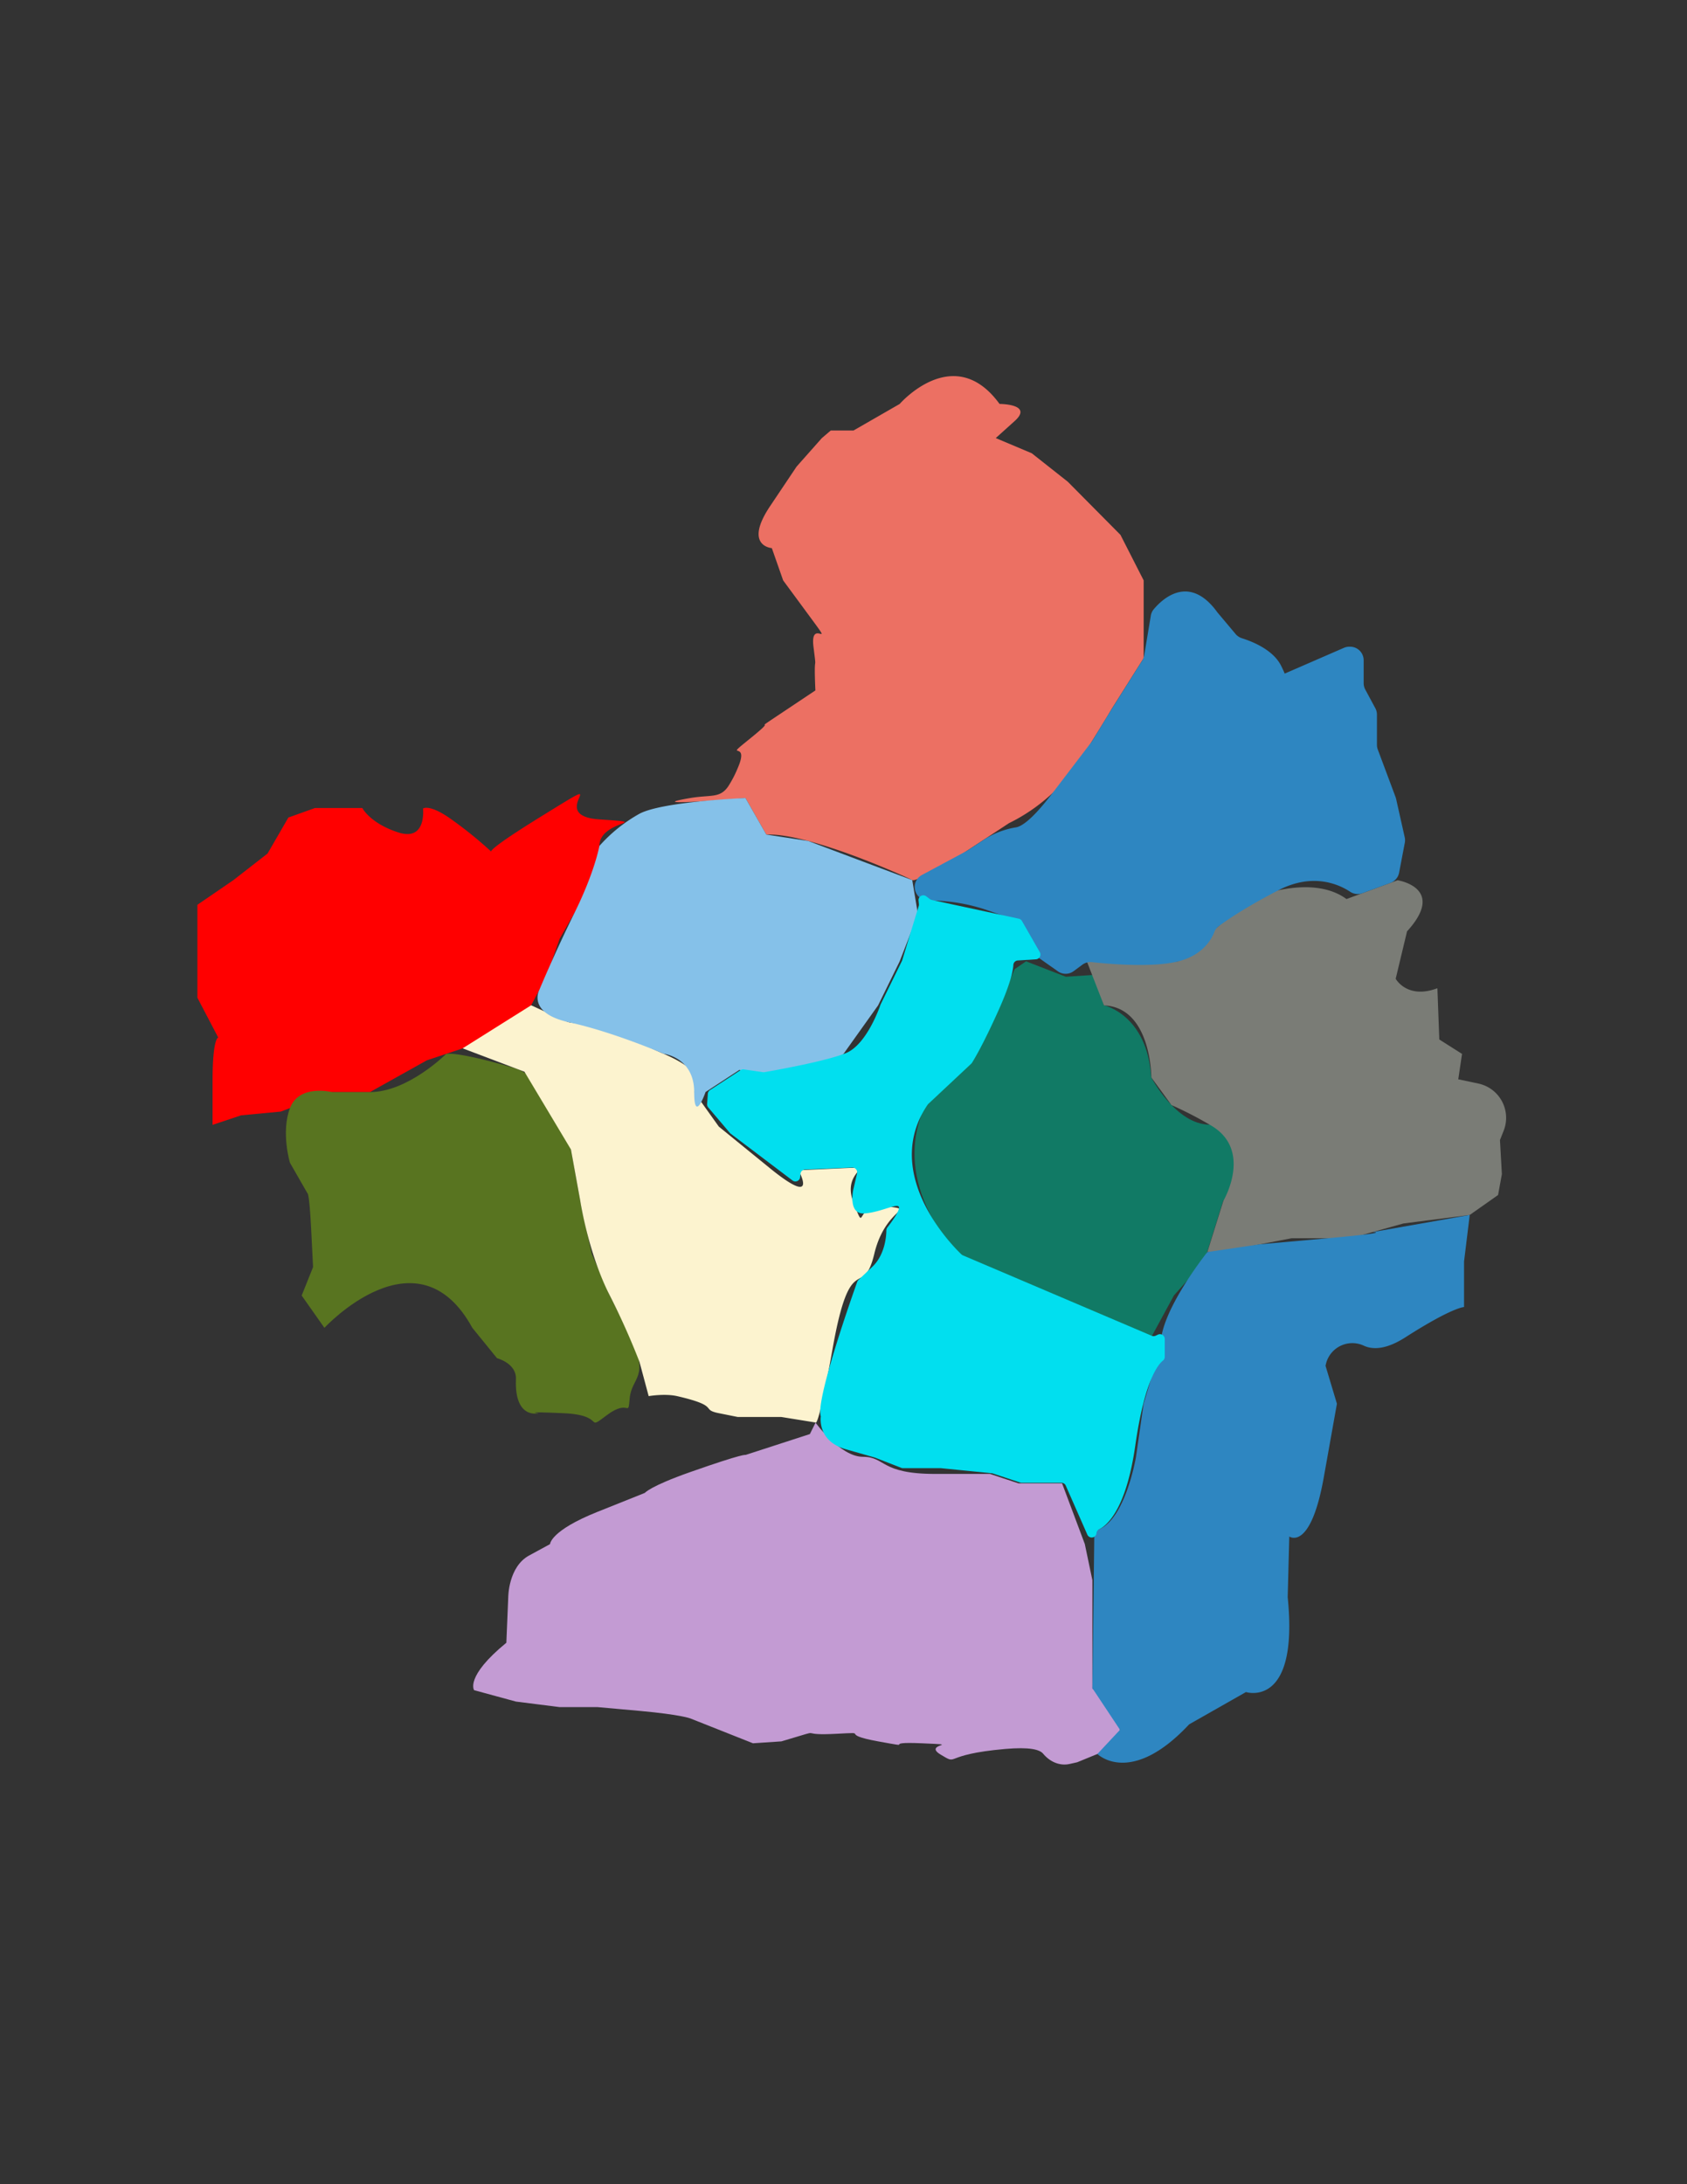 <?xml version="1.0" encoding="utf-8"?>
<svg id="tryjsconfig" data-name="Layer 1" xmlns="http://www.w3.org/2000/svg" viewBox="0 0 612 792">
    <rect x="0" y="0" width="612" height="792" fill="#333333" stroke="none"/>
    <path id="rakhalgachi" class="region" style="display: inline; fill: red; fill-opacity: 1; stroke: none; stroke-width: 2.551; stroke-linecap: square; stroke-linejoin: bevel; stroke-miterlimit: 4; stroke-dasharray: none; stroke-opacity: 1;" d="M216.75,319.18c-1.85-3.49.69-2.8.69-12.43s20.64-8.25,0-9.63,7.91-19-20.64-1.37c-20.67,12.74-18.57,13.07-18.57,13.07a148.65,148.65,0,0,0-14.45-11.7c-8-5.73-10.32-3.94-10.32-3.94s1.38,12-8.94,8.67S131.45,293,131.45,293h-17.2l-9.63,3.44L97.06,309.5l-12.38,9.63-13.07,8.95v33.7l7.56,14.45s-2.06,0-2.06,15.82v15.82l10.32-3.44,14.44-1.37L120.45,396H134.2l20.64-11.52,16.51-5.5,21.33-14.44,5.5-10.32L203,340.46l5.51-9.63Z" fill="red" stroke="#9CA8B6" cursor="pointer"></path>
    <path id="khanpur" class="region" style="display:inline;fill:rgb(88, 116, 32);fill-opacity:1;stroke:none;stroke-width:2.551;stroke-linecap:square;stroke-linejoin:bevel;stroke-miterlimit:4;stroke-dasharray:none;stroke-opacity:1" d="M117.69,481.48s33.71-36.46,53.66,0l8.94,11s7.11,1.84,6.88,7.57c-.59,14.87,8.26,12.38,8.26,12.38s-6.88-.68,8.94,0,7.57,6.88,15.82.69,7.57,1.38,8.26-6.19,7.56-7.57,0-22.7l-7.57-15.13-6.19-14.45-3.44-15.13-4.13-22.7s-6.75-25.53-20.64-29.58c-21.25-6.22-24.62-5.09-24.62-5.09S148,396,134.2,396H120.45s-11.94-3-15.26,5.8,0,19.83,0,19.83l6.31,11s.69-.69,1.38,13.07l.69,13.75-4.13,10.32Z" fill="#AEB6BF" stroke="#9CA8B6" cursor="pointer"></path>
    <path id="shatgambuj" class="region" style="display: inline; fill: rgb(252, 243, 207); fill-opacity: 1; stroke: none; stroke-width: 2.551; stroke-linecap: square; stroke-linejoin: bevel; stroke-miterlimit: 4; stroke-dasharray: none; stroke-opacity: 1;" d="M235.32,506.24s5.85-1,10.32,0c15.94,3.68,8.26,4.82,15.14,6.19l6.88,1.38h15.82l12.38,2s.92,2.89,6.19-26.81c6.57-37,11-17.19,15.13-34.39s15.83-15.82,4.13-17.2-6.88,11-11.69-1.37,10.32-13.07-4.82-12.39l-15.13.69s7.85,14.08-10.52-.87l-18.37-14.95L251.83,396s7.57-5.88-11-13.85,2.06-2.48-18.58-8-11.69-1.38-20.63-5.51l-8.94-4.12-24.84,15.61,22.41,8.48,16.87,28.19,3.38,18.58s2.81,18.56,10.38,33.7A265.11,265.11,0,0,1,232,493.86Z" fill="#FCF3CF" stroke="#9CA8B6" cursor="pointer"></path>
    <path id="dema" class="region" style="display: inline; fill: rgb(195, 155, 211); fill-opacity: 1; stroke: none; stroke-width: 2.551; stroke-linecap: square; stroke-linejoin: bevel; stroke-miterlimit: 4; stroke-dasharray: none; stroke-opacity: 1;" d="M199.55,559.9s0-4.82,17.2-11.7l17.2-6.88s1.83-2.4,16.51-7.56c19.7-6.93,20-6.19,20-6.19L293.8,520l2.06-4.15s8.94,12.4,17.2,12.4,6.19,6.2,26.14,6.2h19.95l10.31,3.42h15.83l8.25,22L396.29,573v39.21s17.89,17.2,6.19,22L390.79,639h0l-2.7.61c-3.68.84-7.27-.81-9.68-3.72-1.25-1.52-5-2.48-13.76-1.71-23.39,2.06-16.51,6.19-23.39,2.06s8.94-3.43-6.88-4.12-.69,2.06-15.82-.69-2.06-3.44-15.13-2.75-6.19-1.38-13.07.69l-6.88,2.06-10.32.69-22.7-9s-3.28-1.37-18.49-2.75l-15.22-1.37H203L187.17,617,172,612.87s-3.44-4.82,11.69-17.2l.69-16.52s0-11,7.57-15.12Z" fill="#C39BD3" stroke="#9CA8B6" cursor="pointer"></path>
    <path id="baruipara" class="region" style="display: inline; fill: rgb(236, 112, 99); fill-opacity: 1; stroke: none; stroke-width: 2.551; stroke-linecap: square; stroke-linejoin: bevel; stroke-miterlimit: 4; stroke-dasharray: none; stroke-opacity: 1;" d="M270.41,289.37s-39.9,3.39-20,0c7.47-1.26,10.7.17,13.73-4.17a40.12,40.12,0,0,0,3.47-6.65c4.81-11-6.2-2.07,4.81-11s-1.37-.69,11-8.94l12.38-8.26h0c-.69-15.82.69-4.81-.69-15.82s8.26,2.07-1.37-11l-9.63-13.07L280,198.75s-10.32-.69-.69-15.13L289,169.17l9.15-10.32,3.23-2.75h8.26l16.75-9.63s19.71-22.7,36.22,0c0,0,12.38,0,5.5,6.19l-6.88,6.19,13.07,5.51,13.07,10.32,19.1,19.26,8.42,16.51v28.2l-11.7,18.57s-.69,1.38-11,17.89A65,65,0,0,1,366,298.5l-22,14.44s-11.69,6.88-13.07,6.19l-1.37-.68S293.8,301.94,278,302.62l-7.56-13.25Z" fill="#EC7063" stroke="#9CA8B6" cursor="pointer"></path>
    <path id="jatrapur" class="region" style="display: inline; fill: rgb(133, 193, 233); fill-opacity: 1; stroke: none; stroke-width: 2.551; stroke-linecap: square; stroke-linejoin: bevel; stroke-miterlimit: 4; stroke-dasharray: none; stroke-opacity: 1;" d="M217.44,306.75s-1.65,9.33-8.94,24.08-12.8,28-12.8,28-4.81,8.48,10.87,11.89,34.26,11.4,34.26,11.4,11,1.3,11,13.85c0,11.87,4.13,0,4.13,0l12.38-8.08s1.38,2.76,17.89,0S306,382.15,306,382.15l12.56-17.61,7.81-15.92,6.64-17.1-2.07-12.39-37.77-14.2L278,302.62l-7.56-13.25s-30,1.22-38.44,5.69A55.64,55.64,0,0,0,217.44,306.75Z" fill="#85C1E9" stroke="#9CA8B6" cursor="pointer"></path>
    <path id="bagerhat_s" class="region" style="display: inline; fill: rgb(17, 122, 101); fill-opacity: 1; stroke: none; stroke-width: 2.551; stroke-linecap: square; stroke-linejoin: bevel; stroke-miterlimit: 4; stroke-dasharray: none; stroke-opacity: 1;" d="M417.62,484.92l-34.4-14.45-17.88-6.88-17.2-8.25S322,429.92,335.76,400.67l15.82-14.81L359.83,370l8.26-18.58,4.13-2.84,14.44,5.6,10.32-.69,3.44,11s15.82,3.43,17.2,26.14c0,0,8.94,17.19,21.32,17.19s13.07,22.7,4.82,27.52l-6.88,22-11,12.38Z" fill="#117A65" stroke="#9CA8B6" cursor="pointer"></path>
    <path id="gotapara" class="region" style="display:inline;fill:rgb(122, 124, 118);fill-opacity:1;stroke:none;stroke-width:2.551;stroke-linecap:square;stroke-linejoin:bevel;stroke-miterlimit:4;stroke-dasharray:none;stroke-opacity:1" d="M533.18,440.55l-24.07,3.09L489.85,449H468.52l-26.14,5H438l5.81-18.57s11-18.62-4.82-27.52a139.31,139.31,0,0,0-14-7.2l-7.3-10s0-25.46-17.2-26.14l-6.19-15.92h33L453.39,326s22-9.63,35.08,0L507,319.18s17.89,2.71,3.44,18.53l-4.12,17.19s4.12,7.57,15.13,3.44l.69,18.58,8.25,5.23-1.37,9.21,7.27,1.54a12.7,12.7,0,0,1,9.2,17.1l-1.34,3.38.69,12.38-1.38,7.56Z" fill="#D4AC0D" stroke="#9CA8B6" cursor="pointer"></path>
    <path id="bemorta" class="region" style="display: inline; fill: rgb(46, 134, 193); fill-opacity: 1; stroke: none; stroke-width: 2.551; stroke-linecap: square; stroke-linejoin: bevel; stroke-miterlimit: 4; stroke-dasharray: none; stroke-opacity: 1;" d="M421.06,488.36,414.87,509l-2.76,19.26S408,553,397,555.08l-.69,57.1,10,15.06-8.2,8.76s12,12,33.29-10.75L452,613.55s19.26,6.17,15.14-34.4l.58-22s7.67,5.5,12.49-21.33L485,509l-4.13-13.75s.07-.36.23-1A9.85,9.85,0,0,1,494.86,488c3.27,1.45,8.06,1.34,14.94-3.06,17.19-11,21.32-11,21.32-11V457.4l2.06-16.85-35.35,6.23s8.4,0-16.24,2.22L457,451.19,438,454S420.37,476,421.06,488.36Z" fill="#2E86C1" stroke="#9CA8B6" cursor="pointer"></path>
    <path id="bishnopur" class="region" style="display: inline; fill: rgb(46, 134, 193); fill-opacity: 1; stroke: none; stroke-width: 2.551; stroke-linecap: square; stroke-linejoin: bevel; stroke-miterlimit: 4; stroke-dasharray: none; stroke-opacity: 1;" d="M418.48,221c2.91-3.51,12.77-13.26,23.13,1a2,2,0,0,0,.18.23l6.46,7.68a5,5,0,0,0,2.32,1.53c3.19,1,11.17,3.95,14.17,9.94,3.78,7.57,0,3.44,0,3.44l22.79-9.91a4.92,4.92,0,0,1,2-.41h.26a4.91,4.91,0,0,1,4.91,4.91v8.3a4.89,4.89,0,0,0,.59,2.33l3.64,6.76a4.89,4.89,0,0,1,.59,2.33v10.94a4.8,4.8,0,0,0,.31,1.72l6.45,17.25a4.71,4.71,0,0,1,.19.64l3.14,14a4.94,4.94,0,0,1,0,2l-2.05,10.76a4.9,4.9,0,0,1-3.13,3.69l-10.2,3.75a4.92,4.92,0,0,1-4.42-.52c-3.89-2.58-13.46-7.1-26.1-.52-12.46,6.47-19,11.08-21.59,13A4.71,4.71,0,0,0,440.5,338c-.95,2.49-4.12,8.42-13.25,10.64-9.59,2.33-25.66.84-31.13.23a4.92,4.92,0,0,0-3.46.93l-3.15,2.33a4.89,4.89,0,0,1-5.74.07l-8.91-6.27a4.85,4.85,0,0,1-1.79-2.35l-3.61-10s2.76,1.38-11-3.44a65.75,65.75,0,0,0-21.72-3.62A4.89,4.89,0,0,1,332,322.9h0a4.9,4.9,0,0,1,2.42-5.61l16.3-8.75.37-.22,6.31-4.14A30.26,30.26,0,0,1,368.62,300c2.18-.4,6.15-3.15,13.26-12.51L396,269l.28-.41,6.94-11.37,11.17-17.74a4.88,4.88,0,0,0,.69-1.8l2.39-14.33A4.82,4.82,0,0,1,418.48,221Z" fill="#2E86C1" stroke="#9CA8B6" cursor="pointer"></path>
    <path id="karapara" class="region" style="display: inline; fill: rgb(1, 223, 239); fill-opacity: 1; stroke: none; stroke-width: 2.551; stroke-linecap: square; stroke-linejoin: bevel; stroke-miterlimit: 4; stroke-dasharray: none; stroke-opacity: 1;" d="M369.63,333.13,338,326.32a1.71,1.71,0,0,1-.68-.32L336,325a1.73,1.73,0,0,0-2.77,1.54l.13,1.3a1.71,1.71,0,0,1-.07.67l-6,19.69a2,2,0,0,1-.1.26l-7.7,15.69a1.19,1.19,0,0,0-.08.2c-.43,1.26-5.1,14.46-12.53,17.51s-27,6.46-29.57,6.91a1.69,1.69,0,0,1-.55,0l-6.88-1a1.73,1.73,0,0,0-1.21.26l-11.11,7.24a1.76,1.76,0,0,0-.78,1.33l-.26,3.72a1.76,1.76,0,0,0,.41,1.24l7.84,9.23a2.23,2.23,0,0,0,.27.26l22.47,17a1.73,1.73,0,0,0,2.76-1.2l.13-1.23a1.72,1.72,0,0,1,1.65-1.55l17.11-.71a1.73,1.73,0,0,1,1.76,2.12l-1.4,6s-1.91,8.78,3.89,8.52,12.46-4.05,12.72-2.24c.21,1.51-3.1,5.9-4.22,7.34a1.71,1.71,0,0,0-.36,1c0,2-.48,8.87-5.05,13.2l-5.09,4.83a1.64,1.64,0,0,0-.43.67c-1.53,4.28-15.32,43.18-13.2,48.8,0,0-1.48,8.94,9.1,11.92l10.51,3,.16.06,9.4,3.66a1.68,1.68,0,0,0,.63.12h13.73l18.53,1.85a1.63,1.63,0,0,1,.37.08l9.87,3.28a1.71,1.71,0,0,0,.55.09h14.41a1.71,1.71,0,0,1,1.58,1l7.84,17.81a1.73,1.73,0,0,0,3.31-.55h0a1.71,1.71,0,0,1,1-1.41c2.53-1.22,9.71-6.71,13.08-30.34s8.31-29.44,10.06-30.83a1.71,1.71,0,0,0,.63-1.36v-6.47a1.73,1.73,0,0,0-2.46-1.57l-.88.41a1.77,1.77,0,0,1-1.41,0l-68.49-29.16a1.67,1.67,0,0,1-.5-.33c-2.75-2.6-29.46-29-12.28-54.29a2,2,0,0,1,.27-.31l15.52-14.53a1.63,1.63,0,0,0,.27-.31c.64-1,4-6.41,9.87-19.54,4.19-9.43,5.07-14,5.17-16a1.71,1.71,0,0,1,1.62-1.61l6.58-.42a1.73,1.73,0,0,0,1.39-2.59L370.76,334A1.77,1.77,0,0,0,369.63,333.13Z" fill="rgb(1, 223, 239)" stroke="#9CA8B6" cursor="pointer"></path>
</svg>

